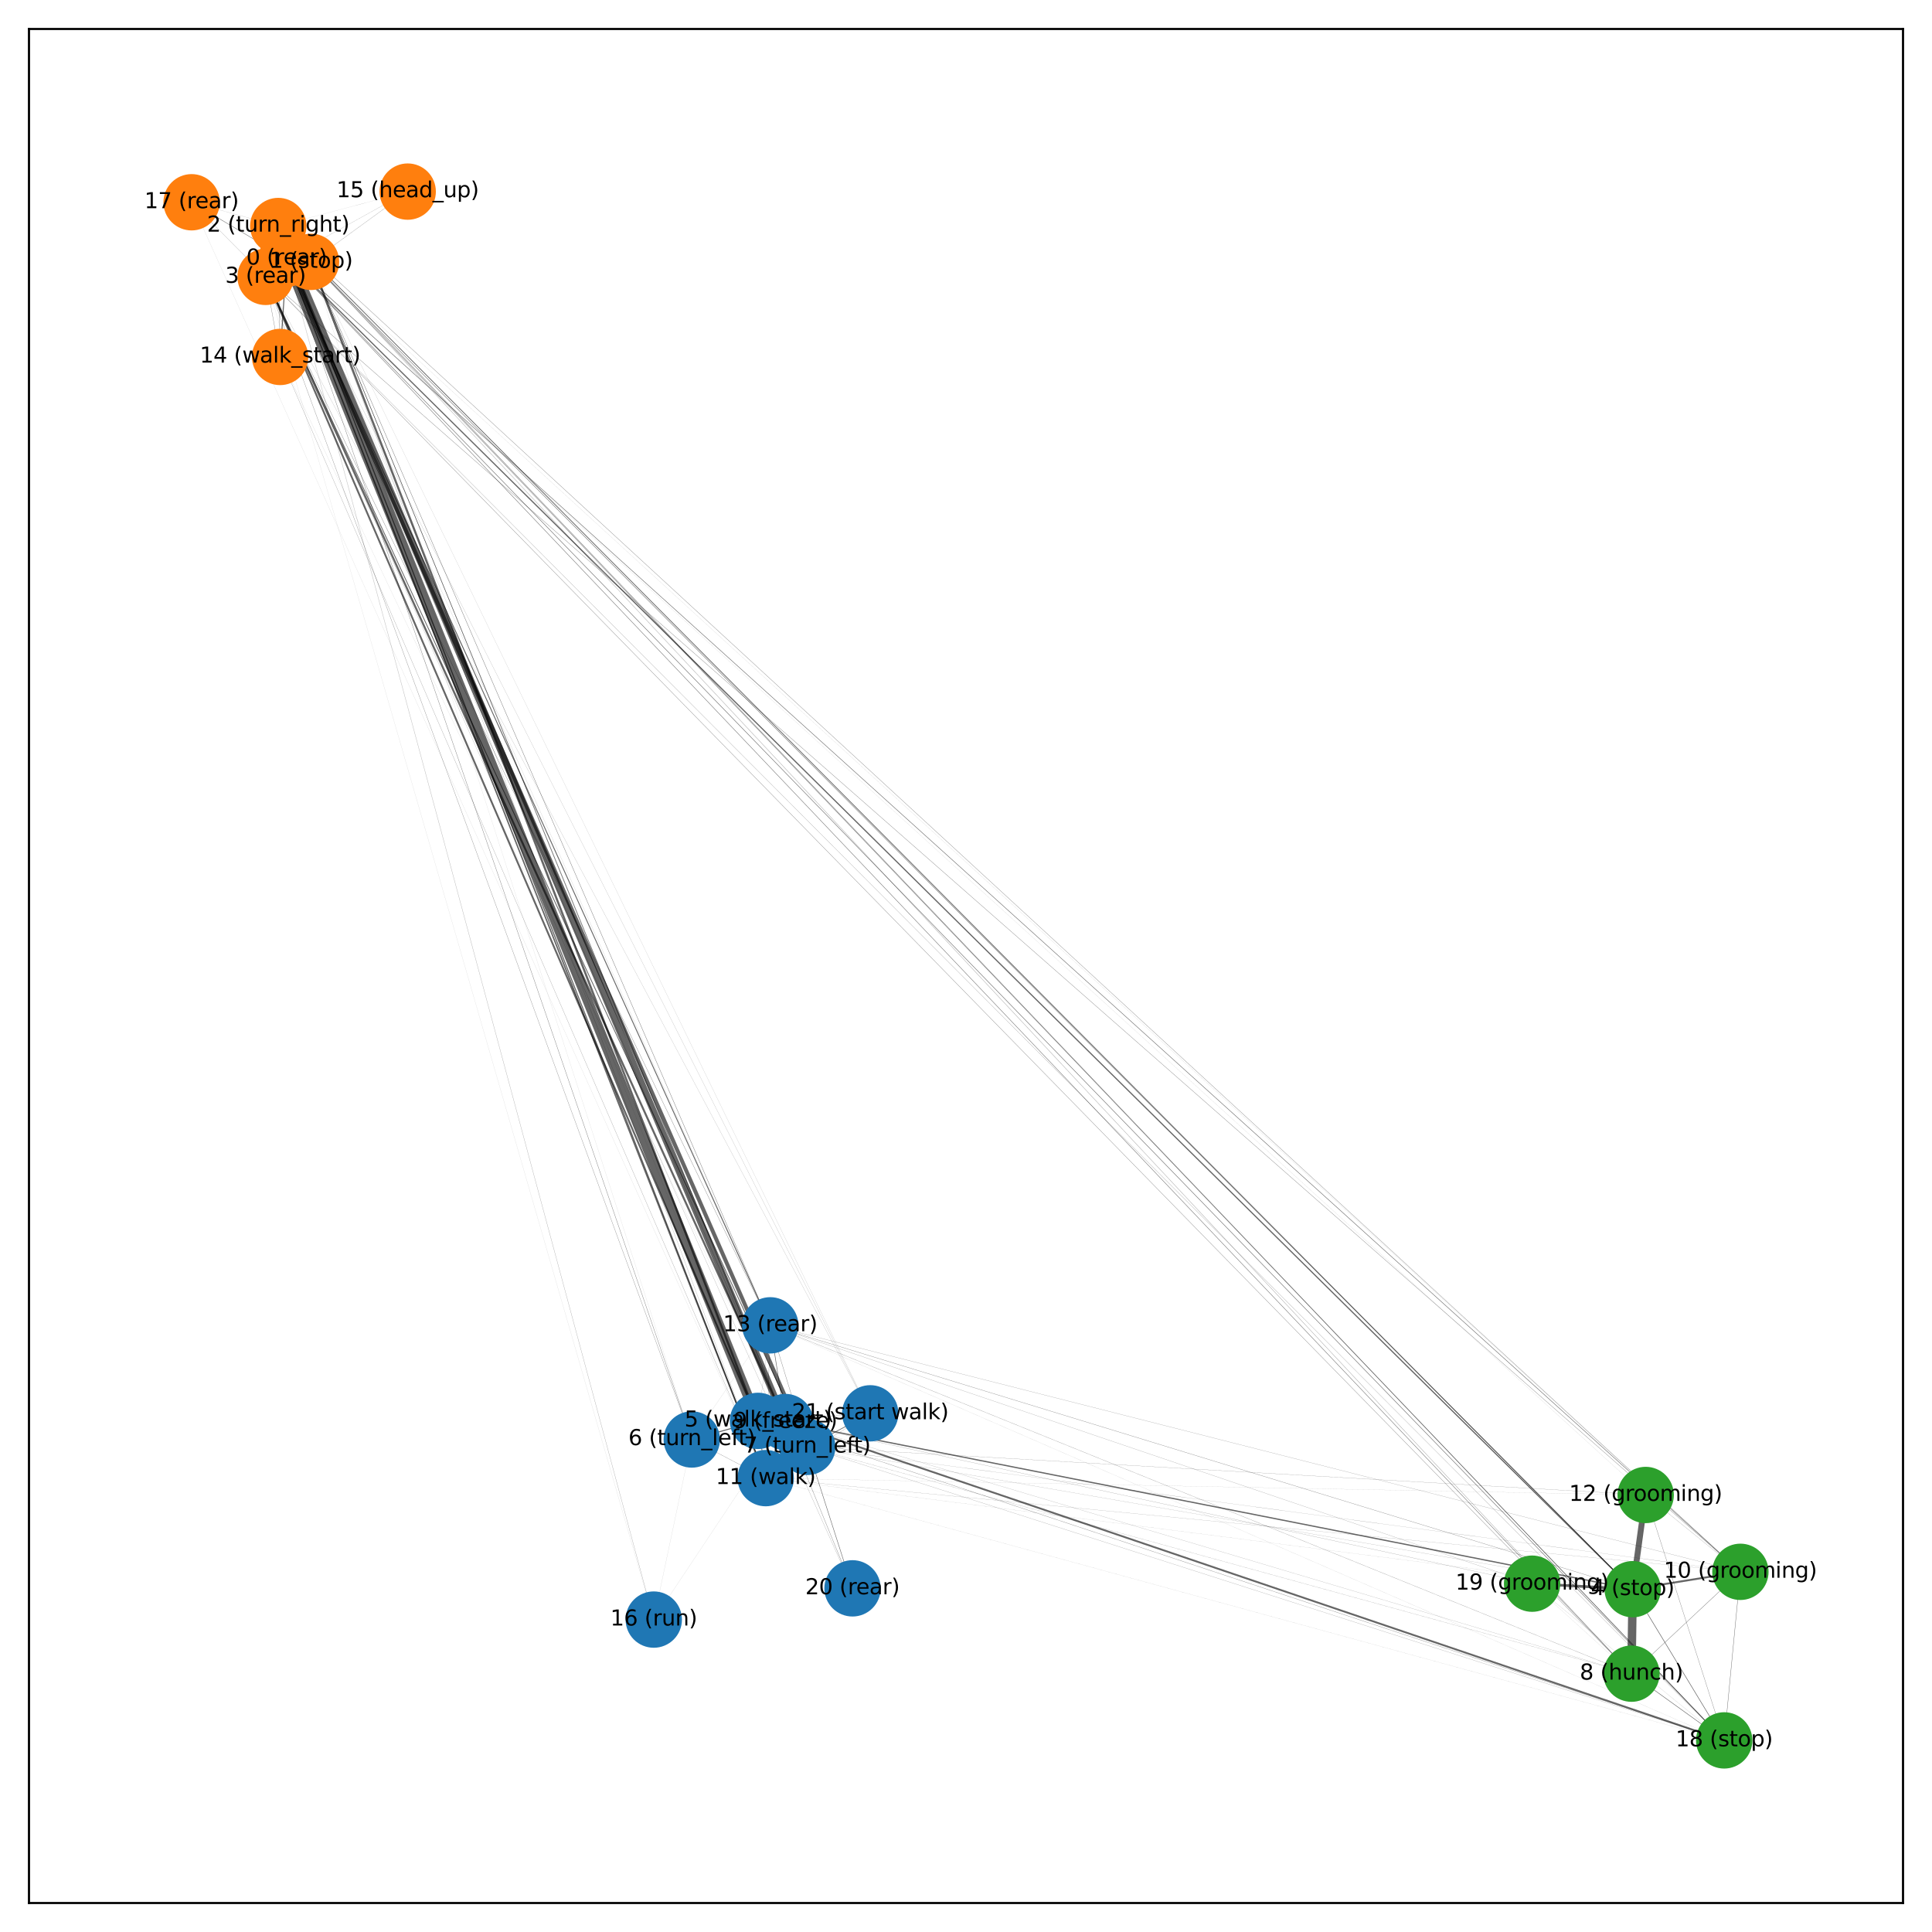 <?xml version="1.0" encoding="utf-8" standalone="no"?>
<!DOCTYPE svg PUBLIC "-//W3C//DTD SVG 1.1//EN"
  "http://www.w3.org/Graphics/SVG/1.1/DTD/svg11.dtd">
<svg xmlns:xlink="http://www.w3.org/1999/xlink" width="720pt" height="720pt" viewBox="0 0 720 720" xmlns="http://www.w3.org/2000/svg" version="1.1">
 <defs>
  <style type="text/css">*{stroke-linejoin: round; stroke-linecap: butt}</style>
 </defs>
 <g id="figure_1">
  <g id="patch_1">
   <path d="M 0 720 
L 720 720 
L 720 0 
L 0 0 
z
" style="fill: #ffffff"/>
  </g>
  <g id="axes_1">
   <g id="patch_2">
    <path d="M 10.8 709.2 
L 709.2 709.2 
L 709.2 10.8 
L 10.8 10.8 
z
" style="fill: #ffffff"/>
   </g>
   <g id="LineCollection_1">
    <path d="M 106.84 96.396 
L 115.914 97.587 
" clip-path="url(#p978aa21be6)" style="fill: none; stroke: #000000; stroke-opacity: 0.6; stroke-width: 5.083"/>
    <path d="M 106.84 96.396 
L 103.699 84.229 
" clip-path="url(#p978aa21be6)" style="fill: none; stroke: #000000; stroke-opacity: 0.6; stroke-width: 4.473"/>
    <path d="M 106.84 96.396 
L 98.978 103.189 
" clip-path="url(#p978aa21be6)" style="fill: none; stroke: #000000; stroke-opacity: 0.6; stroke-width: 3.24"/>
    <path d="M 106.84 96.396 
L 608.449 592.243 
" clip-path="url(#p978aa21be6)" style="fill: none; stroke: #000000; stroke-opacity: 0.6; stroke-width: 0.436"/>
    <path d="M 106.84 96.396 
L 282.485 529.519 
" clip-path="url(#p978aa21be6)" style="fill: none; stroke: #000000; stroke-opacity: 0.6; stroke-width: 3.698"/>
    <path d="M 106.84 96.396 
L 257.809 536.457 
" clip-path="url(#p978aa21be6)" style="fill: none; stroke: #000000; stroke-opacity: 0.6; stroke-width: 0.109"/>
    <path d="M 106.84 96.396 
L 300.838 539.22 
" clip-path="url(#p978aa21be6)" style="fill: none; stroke: #000000; stroke-opacity: 0.6; stroke-width: 1.462"/>
    <path d="M 106.84 96.396 
L 608.001 623.726 
" clip-path="url(#p978aa21be6)" style="fill: none; stroke: #000000; stroke-opacity: 0.6; stroke-width: 0.153"/>
    <path d="M 106.84 96.396 
L 292.667 529.95 
" clip-path="url(#p978aa21be6)" style="fill: none; stroke: #000000; stroke-opacity: 0.6; stroke-width: 0.076"/>
    <path d="M 106.84 96.396 
L 648.595 585.773 
" clip-path="url(#p978aa21be6)" style="fill: none; stroke: #000000; stroke-opacity: 0.6; stroke-width: 0.175"/>
    <path d="M 106.84 96.396 
L 613.297 557.135 
" clip-path="url(#p978aa21be6)" style="fill: none; stroke: #000000; stroke-opacity: 0.6; stroke-width: 0.022"/>
    <path d="M 106.84 96.396 
L 287.051 493.911 
" clip-path="url(#p978aa21be6)" style="fill: none; stroke: #000000; stroke-opacity: 0.6; stroke-width: 0.338"/>
    <path d="M 106.84 96.396 
L 151.938 71.405 
" clip-path="url(#p978aa21be6)" style="fill: none; stroke: #000000; stroke-opacity: 0.6; stroke-width: 0.044"/>
    <path d="M 106.84 96.396 
L 71.405 75.378 
" clip-path="url(#p978aa21be6)" style="fill: none; stroke: #000000; stroke-opacity: 0.6; stroke-width: 0.153"/>
    <path d="M 106.84 96.396 
L 642.559 648.595 
" clip-path="url(#p978aa21be6)" style="fill: none; stroke: #000000; stroke-opacity: 0.6; stroke-width: 0.175"/>
    <path d="M 106.84 96.396 
L 285.357 550.857 
" clip-path="url(#p978aa21be6)" style="fill: none; stroke: #000000; stroke-opacity: 0.6; stroke-width: 0.524"/>
    <path d="M 106.84 96.396 
L 104.384 133.026 
" clip-path="url(#p978aa21be6)" style="fill: none; stroke: #000000; stroke-opacity: 0.6; stroke-width: 0.382"/>
    <path d="M 106.84 96.396 
L 243.64 603.573 
" clip-path="url(#p978aa21be6)" style="fill: none; stroke: #000000; stroke-opacity: 0.6; stroke-width: 0.044"/>
    <path d="M 106.84 96.396 
L 324.308 526.703 
" clip-path="url(#p978aa21be6)" style="fill: none; stroke: #000000; stroke-opacity: 0.6; stroke-width: 0.044"/>
    <path d="M 115.914 97.587 
L 103.699 84.229 
" clip-path="url(#p978aa21be6)" style="fill: none; stroke: #000000; stroke-opacity: 0.6; stroke-width: 0.098"/>
    <path d="M 115.914 97.587 
L 98.978 103.189 
" clip-path="url(#p978aa21be6)" style="fill: none; stroke: #000000; stroke-opacity: 0.6; stroke-width: 0.665"/>
    <path d="M 115.914 97.587 
L 608.449 592.243 
" clip-path="url(#p978aa21be6)" style="fill: none; stroke: #000000; stroke-opacity: 0.6; stroke-width: 0.164"/>
    <path d="M 115.914 97.587 
L 282.485 529.519 
" clip-path="url(#p978aa21be6)" style="fill: none; stroke: #000000; stroke-opacity: 0.6; stroke-width: 0.785"/>
    <path d="M 115.914 97.587 
L 608.001 623.726 
" clip-path="url(#p978aa21be6)" style="fill: none; stroke: #000000; stroke-opacity: 0.6; stroke-width: 0.022"/>
    <path d="M 115.914 97.587 
L 285.357 550.857 
" clip-path="url(#p978aa21be6)" style="fill: none; stroke: #000000; stroke-opacity: 0.6; stroke-width: 0.055"/>
    <path d="M 115.914 97.587 
L 104.384 133.026 
" clip-path="url(#p978aa21be6)" style="fill: none; stroke: #000000; stroke-opacity: 0.6; stroke-width: 0.011"/>
    <path d="M 115.914 97.587 
L 151.938 71.405 
" clip-path="url(#p978aa21be6)" style="fill: none; stroke: #000000; stroke-opacity: 0.6; stroke-width: 0.065"/>
    <path d="M 115.914 97.587 
L 570.967 590.188 
" clip-path="url(#p978aa21be6)" style="fill: none; stroke: #000000; stroke-opacity: 0.6; stroke-width: 0.011"/>
    <path d="M 115.914 97.587 
L 257.809 536.457 
" clip-path="url(#p978aa21be6)" style="fill: none; stroke: #000000; stroke-opacity: 0.6; stroke-width: 0.022"/>
    <path d="M 115.914 97.587 
L 292.667 529.95 
" clip-path="url(#p978aa21be6)" style="fill: none; stroke: #000000; stroke-opacity: 0.6; stroke-width: 0.175"/>
    <path d="M 115.914 97.587 
L 648.595 585.773 
" clip-path="url(#p978aa21be6)" style="fill: none; stroke: #000000; stroke-opacity: 0.6; stroke-width: 0.022"/>
    <path d="M 115.914 97.587 
L 287.051 493.911 
" clip-path="url(#p978aa21be6)" style="fill: none; stroke: #000000; stroke-opacity: 0.6; stroke-width: 0.12"/>
    <path d="M 115.914 97.587 
L 642.559 648.595 
" clip-path="url(#p978aa21be6)" style="fill: none; stroke: #000000; stroke-opacity: 0.6; stroke-width: 0.142"/>
    <path d="M 115.914 97.587 
L 317.705 591.931 
" clip-path="url(#p978aa21be6)" style="fill: none; stroke: #000000; stroke-opacity: 0.6; stroke-width: 0.098"/>
    <path d="M 115.914 97.587 
L 324.308 526.703 
" clip-path="url(#p978aa21be6)" style="fill: none; stroke: #000000; stroke-opacity: 0.6; stroke-width: 0.033"/>
    <path d="M 103.699 84.229 
L 98.978 103.189 
" clip-path="url(#p978aa21be6)" style="fill: none; stroke: #000000; stroke-opacity: 0.6; stroke-width: 0.513"/>
    <path d="M 103.699 84.229 
L 608.449 592.243 
" clip-path="url(#p978aa21be6)" style="fill: none; stroke: #000000; stroke-opacity: 0.6; stroke-width: 0.284"/>
    <path d="M 103.699 84.229 
L 282.485 529.519 
" clip-path="url(#p978aa21be6)" style="fill: none; stroke: #000000; stroke-opacity: 0.6; stroke-width: 0.022"/>
    <path d="M 103.699 84.229 
L 300.838 539.22 
" clip-path="url(#p978aa21be6)" style="fill: none; stroke: #000000; stroke-opacity: 0.6; stroke-width: 0.011"/>
    <path d="M 103.699 84.229 
L 608.001 623.726 
" clip-path="url(#p978aa21be6)" style="fill: none; stroke: #000000; stroke-opacity: 0.6; stroke-width: 0.065"/>
    <path d="M 103.699 84.229 
L 292.667 529.95 
" clip-path="url(#p978aa21be6)" style="fill: none; stroke: #000000; stroke-opacity: 0.6; stroke-width: 2.487"/>
    <path d="M 103.699 84.229 
L 648.595 585.773 
" clip-path="url(#p978aa21be6)" style="fill: none; stroke: #000000; stroke-opacity: 0.6; stroke-width: 0.098"/>
    <path d="M 103.699 84.229 
L 285.357 550.857 
" clip-path="url(#p978aa21be6)" style="fill: none; stroke: #000000; stroke-opacity: 0.6; stroke-width: 0.393"/>
    <path d="M 103.699 84.229 
L 287.051 493.911 
" clip-path="url(#p978aa21be6)" style="fill: none; stroke: #000000; stroke-opacity: 0.6; stroke-width: 0.033"/>
    <path d="M 103.699 84.229 
L 104.384 133.026 
" clip-path="url(#p978aa21be6)" style="fill: none; stroke: #000000; stroke-opacity: 0.6; stroke-width: 0.098"/>
    <path d="M 103.699 84.229 
L 151.938 71.405 
" clip-path="url(#p978aa21be6)" style="fill: none; stroke: #000000; stroke-opacity: 0.6; stroke-width: 0.022"/>
    <path d="M 103.699 84.229 
L 243.64 603.573 
" clip-path="url(#p978aa21be6)" style="fill: none; stroke: #000000; stroke-opacity: 0.6; stroke-width: 0.022"/>
    <path d="M 103.699 84.229 
L 71.405 75.378 
" clip-path="url(#p978aa21be6)" style="fill: none; stroke: #000000; stroke-opacity: 0.6; stroke-width: 0.033"/>
    <path d="M 103.699 84.229 
L 642.559 648.595 
" clip-path="url(#p978aa21be6)" style="fill: none; stroke: #000000; stroke-opacity: 0.6; stroke-width: 0.142"/>
    <path d="M 103.699 84.229 
L 570.967 590.188 
" clip-path="url(#p978aa21be6)" style="fill: none; stroke: #000000; stroke-opacity: 0.6; stroke-width: 0.011"/>
    <path d="M 98.978 103.189 
L 608.449 592.243 
" clip-path="url(#p978aa21be6)" style="fill: none; stroke: #000000; stroke-opacity: 0.6; stroke-width: 0.011"/>
    <path d="M 98.978 103.189 
L 257.809 536.457 
" clip-path="url(#p978aa21be6)" style="fill: none; stroke: #000000; stroke-opacity: 0.6; stroke-width: 0.087"/>
    <path d="M 98.978 103.189 
L 608.001 623.726 
" clip-path="url(#p978aa21be6)" style="fill: none; stroke: #000000; stroke-opacity: 0.6; stroke-width: 0.098"/>
    <path d="M 98.978 103.189 
L 292.667 529.95 
" clip-path="url(#p978aa21be6)" style="fill: none; stroke: #000000; stroke-opacity: 0.6; stroke-width: 0.742"/>
    <path d="M 98.978 103.189 
L 648.595 585.773 
" clip-path="url(#p978aa21be6)" style="fill: none; stroke: #000000; stroke-opacity: 0.6; stroke-width: 0.098"/>
    <path d="M 98.978 103.189 
L 287.051 493.911 
" clip-path="url(#p978aa21be6)" style="fill: none; stroke: #000000; stroke-opacity: 0.6; stroke-width: 0.098"/>
    <path d="M 98.978 103.189 
L 104.384 133.026 
" clip-path="url(#p978aa21be6)" style="fill: none; stroke: #000000; stroke-opacity: 0.6; stroke-width: 0.098"/>
    <path d="M 98.978 103.189 
L 71.405 75.378 
" clip-path="url(#p978aa21be6)" style="fill: none; stroke: #000000; stroke-opacity: 0.6; stroke-width: 0.055"/>
    <path d="M 98.978 103.189 
L 642.559 648.595 
" clip-path="url(#p978aa21be6)" style="fill: none; stroke: #000000; stroke-opacity: 0.6; stroke-width: 0.065"/>
    <path d="M 98.978 103.189 
L 282.485 529.519 
" clip-path="url(#p978aa21be6)" style="fill: none; stroke: #000000; stroke-opacity: 0.6; stroke-width: 0.676"/>
    <path d="M 98.978 103.189 
L 300.838 539.22 
" clip-path="url(#p978aa21be6)" style="fill: none; stroke: #000000; stroke-opacity: 0.6; stroke-width: 0.305"/>
    <path d="M 98.978 103.189 
L 285.357 550.857 
" clip-path="url(#p978aa21be6)" style="fill: none; stroke: #000000; stroke-opacity: 0.6; stroke-width: 0.011"/>
    <path d="M 98.978 103.189 
L 243.64 603.573 
" clip-path="url(#p978aa21be6)" style="fill: none; stroke: #000000; stroke-opacity: 0.6; stroke-width: 0.022"/>
    <path d="M 98.978 103.189 
L 317.705 591.931 
" clip-path="url(#p978aa21be6)" style="fill: none; stroke: #000000; stroke-opacity: 0.6; stroke-width: 0.055"/>
    <path d="M 98.978 103.189 
L 324.308 526.703 
" clip-path="url(#p978aa21be6)" style="fill: none; stroke: #000000; stroke-opacity: 0.6; stroke-width: 0.044"/>
    <path d="M 608.449 592.243 
L 257.809 536.457 
" clip-path="url(#p978aa21be6)" style="fill: none; stroke: #000000; stroke-opacity: 0.6; stroke-width: 0.011"/>
    <path d="M 608.449 592.243 
L 300.838 539.22 
" clip-path="url(#p978aa21be6)" style="fill: none; stroke: #000000; stroke-opacity: 0.6; stroke-width: 0.044"/>
    <path d="M 608.449 592.243 
L 608.001 623.726 
" clip-path="url(#p978aa21be6)" style="fill: none; stroke: #000000; stroke-opacity: 0.6; stroke-width: 3.153"/>
    <path d="M 608.449 592.243 
L 292.667 529.95 
" clip-path="url(#p978aa21be6)" style="fill: none; stroke: #000000; stroke-opacity: 0.6; stroke-width: 0.469"/>
    <path d="M 608.449 592.243 
L 648.595 585.773 
" clip-path="url(#p978aa21be6)" style="fill: none; stroke: #000000; stroke-opacity: 0.6; stroke-width: 0.709"/>
    <path d="M 608.449 592.243 
L 613.297 557.135 
" clip-path="url(#p978aa21be6)" style="fill: none; stroke: #000000; stroke-opacity: 0.6; stroke-width: 2.204"/>
    <path d="M 608.449 592.243 
L 287.051 493.911 
" clip-path="url(#p978aa21be6)" style="fill: none; stroke: #000000; stroke-opacity: 0.6; stroke-width: 0.087"/>
    <path d="M 608.449 592.243 
L 642.559 648.595 
" clip-path="url(#p978aa21be6)" style="fill: none; stroke: #000000; stroke-opacity: 0.6; stroke-width: 0.207"/>
    <path d="M 608.449 592.243 
L 570.967 590.188 
" clip-path="url(#p978aa21be6)" style="fill: none; stroke: #000000; stroke-opacity: 0.6; stroke-width: 1.004"/>
    <path d="M 608.449 592.243 
L 285.357 550.857 
" clip-path="url(#p978aa21be6)" style="fill: none; stroke: #000000; stroke-opacity: 0.6; stroke-width: 0.022"/>
    <path d="M 608.449 592.243 
L 151.938 71.405 
" clip-path="url(#p978aa21be6)" style="fill: none; stroke: #000000; stroke-opacity: 0.6; stroke-width: 0.011"/>
    <path d="M 282.485 529.519 
L 292.667 529.95 
" clip-path="url(#p978aa21be6)" style="fill: none; stroke: #000000; stroke-opacity: 0.6; stroke-width: 2.084"/>
    <path d="M 282.485 529.519 
L 648.595 585.773 
" clip-path="url(#p978aa21be6)" style="fill: none; stroke: #000000; stroke-opacity: 0.6; stroke-width: 0.011"/>
    <path d="M 282.485 529.519 
L 285.357 550.857 
" clip-path="url(#p978aa21be6)" style="fill: none; stroke: #000000; stroke-opacity: 0.6; stroke-width: 0.284"/>
    <path d="M 282.485 529.519 
L 257.809 536.457 
" clip-path="url(#p978aa21be6)" style="fill: none; stroke: #000000; stroke-opacity: 0.6; stroke-width: 0.382"/>
    <path d="M 282.485 529.519 
L 300.838 539.22 
" clip-path="url(#p978aa21be6)" style="fill: none; stroke: #000000; stroke-opacity: 0.6; stroke-width: 0.742"/>
    <path d="M 282.485 529.519 
L 287.051 493.911 
" clip-path="url(#p978aa21be6)" style="fill: none; stroke: #000000; stroke-opacity: 0.6; stroke-width: 0.044"/>
    <path d="M 282.485 529.519 
L 642.559 648.595 
" clip-path="url(#p978aa21be6)" style="fill: none; stroke: #000000; stroke-opacity: 0.6; stroke-width: 0.087"/>
    <path d="M 282.485 529.519 
L 324.308 526.703 
" clip-path="url(#p978aa21be6)" style="fill: none; stroke: #000000; stroke-opacity: 0.6; stroke-width: 0.055"/>
    <path d="M 257.809 536.457 
L 648.595 585.773 
" clip-path="url(#p978aa21be6)" style="fill: none; stroke: #000000; stroke-opacity: 0.6; stroke-width: 0.011"/>
    <path d="M 257.809 536.457 
L 285.357 550.857 
" clip-path="url(#p978aa21be6)" style="fill: none; stroke: #000000; stroke-opacity: 0.6; stroke-width: 0.076"/>
    <path d="M 257.809 536.457 
L 287.051 493.911 
" clip-path="url(#p978aa21be6)" style="fill: none; stroke: #000000; stroke-opacity: 0.6; stroke-width: 0.022"/>
    <path d="M 257.809 536.457 
L 243.64 603.573 
" clip-path="url(#p978aa21be6)" style="fill: none; stroke: #000000; stroke-opacity: 0.6; stroke-width: 0.022"/>
    <path d="M 257.809 536.457 
L 324.308 526.703 
" clip-path="url(#p978aa21be6)" style="fill: none; stroke: #000000; stroke-opacity: 0.6; stroke-width: 0.011"/>
    <path d="M 300.838 539.22 
L 608.001 623.726 
" clip-path="url(#p978aa21be6)" style="fill: none; stroke: #000000; stroke-opacity: 0.6; stroke-width: 0.044"/>
    <path d="M 300.838 539.22 
L 292.667 529.95 
" clip-path="url(#p978aa21be6)" style="fill: none; stroke: #000000; stroke-opacity: 0.6; stroke-width: 2.869"/>
    <path d="M 300.838 539.22 
L 648.595 585.773 
" clip-path="url(#p978aa21be6)" style="fill: none; stroke: #000000; stroke-opacity: 0.6; stroke-width: 0.044"/>
    <path d="M 300.838 539.22 
L 285.357 550.857 
" clip-path="url(#p978aa21be6)" style="fill: none; stroke: #000000; stroke-opacity: 0.6; stroke-width: 0.175"/>
    <path d="M 300.838 539.22 
L 613.297 557.135 
" clip-path="url(#p978aa21be6)" style="fill: none; stroke: #000000; stroke-opacity: 0.6; stroke-width: 0.055"/>
    <path d="M 300.838 539.22 
L 287.051 493.911 
" clip-path="url(#p978aa21be6)" style="fill: none; stroke: #000000; stroke-opacity: 0.6; stroke-width: 0.098"/>
    <path d="M 300.838 539.22 
L 243.64 603.573 
" clip-path="url(#p978aa21be6)" style="fill: none; stroke: #000000; stroke-opacity: 0.6; stroke-width: 0.011"/>
    <path d="M 300.838 539.22 
L 642.559 648.595 
" clip-path="url(#p978aa21be6)" style="fill: none; stroke: #000000; stroke-opacity: 0.6; stroke-width: 0.055"/>
    <path d="M 300.838 539.22 
L 570.967 590.188 
" clip-path="url(#p978aa21be6)" style="fill: none; stroke: #000000; stroke-opacity: 0.6; stroke-width: 0.011"/>
    <path d="M 300.838 539.22 
L 317.705 591.931 
" clip-path="url(#p978aa21be6)" style="fill: none; stroke: #000000; stroke-opacity: 0.6; stroke-width: 0.175"/>
    <path d="M 300.838 539.22 
L 324.308 526.703 
" clip-path="url(#p978aa21be6)" style="fill: none; stroke: #000000; stroke-opacity: 0.6; stroke-width: 0.24"/>
    <path d="M 608.001 623.726 
L 648.595 585.773 
" clip-path="url(#p978aa21be6)" style="fill: none; stroke: #000000; stroke-opacity: 0.6; stroke-width: 0.12"/>
    <path d="M 608.001 623.726 
L 613.297 557.135 
" clip-path="url(#p978aa21be6)" style="fill: none; stroke: #000000; stroke-opacity: 0.6; stroke-width: 0.022"/>
    <path d="M 608.001 623.726 
L 287.051 493.911 
" clip-path="url(#p978aa21be6)" style="fill: none; stroke: #000000; stroke-opacity: 0.6; stroke-width: 0.065"/>
    <path d="M 608.001 623.726 
L 642.559 648.595 
" clip-path="url(#p978aa21be6)" style="fill: none; stroke: #000000; stroke-opacity: 0.6; stroke-width: 0.185"/>
    <path d="M 608.001 623.726 
L 292.667 529.95 
" clip-path="url(#p978aa21be6)" style="fill: none; stroke: #000000; stroke-opacity: 0.6; stroke-width: 0.044"/>
    <path d="M 608.001 623.726 
L 151.938 71.405 
" clip-path="url(#p978aa21be6)" style="fill: none; stroke: #000000; stroke-opacity: 0.6; stroke-width: 0.011"/>
    <path d="M 608.001 623.726 
L 570.967 590.188 
" clip-path="url(#p978aa21be6)" style="fill: none; stroke: #000000; stroke-opacity: 0.6; stroke-width: 0.022"/>
    <path d="M 292.667 529.95 
L 285.357 550.857 
" clip-path="url(#p978aa21be6)" style="fill: none; stroke: #000000; stroke-opacity: 0.6; stroke-width: 0.447"/>
    <path d="M 292.667 529.95 
L 613.297 557.135 
" clip-path="url(#p978aa21be6)" style="fill: none; stroke: #000000; stroke-opacity: 0.6; stroke-width: 0.011"/>
    <path d="M 292.667 529.95 
L 104.384 133.026 
" clip-path="url(#p978aa21be6)" style="fill: none; stroke: #000000; stroke-opacity: 0.6; stroke-width: 0.022"/>
    <path d="M 292.667 529.95 
L 71.405 75.378 
" clip-path="url(#p978aa21be6)" style="fill: none; stroke: #000000; stroke-opacity: 0.6; stroke-width: 0.011"/>
    <path d="M 292.667 529.95 
L 642.559 648.595 
" clip-path="url(#p978aa21be6)" style="fill: none; stroke: #000000; stroke-opacity: 0.6; stroke-width: 0.676"/>
    <path d="M 292.667 529.95 
L 570.967 590.188 
" clip-path="url(#p978aa21be6)" style="fill: none; stroke: #000000; stroke-opacity: 0.6; stroke-width: 0.055"/>
    <path d="M 292.667 529.95 
L 287.051 493.911 
" clip-path="url(#p978aa21be6)" style="fill: none; stroke: #000000; stroke-opacity: 0.6; stroke-width: 0.196"/>
    <path d="M 292.667 529.95 
L 243.64 603.573 
" clip-path="url(#p978aa21be6)" style="fill: none; stroke: #000000; stroke-opacity: 0.6; stroke-width: 0.022"/>
    <path d="M 648.595 585.773 
L 285.357 550.857 
" clip-path="url(#p978aa21be6)" style="fill: none; stroke: #000000; stroke-opacity: 0.6; stroke-width: 0.044"/>
    <path d="M 648.595 585.773 
L 613.297 557.135 
" clip-path="url(#p978aa21be6)" style="fill: none; stroke: #000000; stroke-opacity: 0.6; stroke-width: 0.055"/>
    <path d="M 648.595 585.773 
L 287.051 493.911 
" clip-path="url(#p978aa21be6)" style="fill: none; stroke: #000000; stroke-opacity: 0.6; stroke-width: 0.055"/>
    <path d="M 648.595 585.773 
L 642.559 648.595 
" clip-path="url(#p978aa21be6)" style="fill: none; stroke: #000000; stroke-opacity: 0.6; stroke-width: 0.131"/>
    <path d="M 648.595 585.773 
L 570.967 590.188 
" clip-path="url(#p978aa21be6)" style="fill: none; stroke: #000000; stroke-opacity: 0.6; stroke-width: 0.011"/>
    <path d="M 648.595 585.773 
L 151.938 71.405 
" clip-path="url(#p978aa21be6)" style="fill: none; stroke: #000000; stroke-opacity: 0.6; stroke-width: 0.011"/>
    <path d="M 285.357 550.857 
L 613.297 557.135 
" clip-path="url(#p978aa21be6)" style="fill: none; stroke: #000000; stroke-opacity: 0.6; stroke-width: 0.022"/>
    <path d="M 285.357 550.857 
L 71.405 75.378 
" clip-path="url(#p978aa21be6)" style="fill: none; stroke: #000000; stroke-opacity: 0.6; stroke-width: 0.022"/>
    <path d="M 285.357 550.857 
L 642.559 648.595 
" clip-path="url(#p978aa21be6)" style="fill: none; stroke: #000000; stroke-opacity: 0.6; stroke-width: 0.022"/>
    <path d="M 285.357 550.857 
L 287.051 493.911 
" clip-path="url(#p978aa21be6)" style="fill: none; stroke: #000000; stroke-opacity: 0.6; stroke-width: 0.087"/>
    <path d="M 285.357 550.857 
L 104.384 133.026 
" clip-path="url(#p978aa21be6)" style="fill: none; stroke: #000000; stroke-opacity: 0.6; stroke-width: 0.065"/>
    <path d="M 285.357 550.857 
L 324.308 526.703 
" clip-path="url(#p978aa21be6)" style="fill: none; stroke: #000000; stroke-opacity: 0.6; stroke-width: 0.055"/>
    <path d="M 613.297 557.135 
L 287.051 493.911 
" clip-path="url(#p978aa21be6)" style="fill: none; stroke: #000000; stroke-opacity: 0.6; stroke-width: 0.011"/>
    <path d="M 613.297 557.135 
L 642.559 648.595 
" clip-path="url(#p978aa21be6)" style="fill: none; stroke: #000000; stroke-opacity: 0.6; stroke-width: 0.098"/>
    <path d="M 613.297 557.135 
L 570.967 590.188 
" clip-path="url(#p978aa21be6)" style="fill: none; stroke: #000000; stroke-opacity: 0.6; stroke-width: 0.011"/>
    <path d="M 287.051 493.911 
L 642.559 648.595 
" clip-path="url(#p978aa21be6)" style="fill: none; stroke: #000000; stroke-opacity: 0.6; stroke-width: 0.022"/>
    <path d="M 287.051 493.911 
L 570.967 590.188 
" clip-path="url(#p978aa21be6)" style="fill: none; stroke: #000000; stroke-opacity: 0.6; stroke-width: 0.055"/>
    <path d="M 243.64 603.573 
L 317.705 591.931 
" clip-path="url(#p978aa21be6)" style="fill: none; stroke: #000000; stroke-opacity: 0.6; stroke-width: 0.011"/>
    <path d="M 642.559 648.595 
L 570.967 590.188 
" clip-path="url(#p978aa21be6)" style="fill: none; stroke: #000000; stroke-opacity: 0.6; stroke-width: 0.033"/>
   </g>
   <g id="matplotlib.axis_1">
    <g id="xtick_1"/>
    <g id="xtick_2"/>
    <g id="xtick_3"/>
    <g id="xtick_4"/>
    <g id="xtick_5"/>
    <g id="xtick_6"/>
    <g id="xtick_7"/>
    <g id="xtick_8"/>
   </g>
   <g id="matplotlib.axis_2">
    <g id="ytick_1"/>
    <g id="ytick_2"/>
    <g id="ytick_3"/>
    <g id="ytick_4"/>
    <g id="ytick_5"/>
    <g id="ytick_6"/>
   </g>
   <g id="PathCollection_1">
    <defs>
     <path id="mfae9dd1c53" d="M 0 10 
C 2.652 10 5.196 8.946 7.071 7.071 
C 8.946 5.196 10 2.652 10 0 
C 10 -2.652 8.946 -5.196 7.071 -7.071 
C 5.196 -8.946 2.652 -10 0 -10 
C -2.652 -10 -5.196 -8.946 -7.071 -7.071 
C -8.946 -5.196 -10 -2.652 -10 0 
C -10 2.652 -8.946 5.196 -7.071 7.071 
C -5.196 8.946 -2.652 10 0 10 
z
" style="stroke: #1f77b4"/>
    </defs>
    <g clip-path="url(#p978aa21be6)">
     <use xlink:href="#mfae9dd1c53" x="282.485" y="529.519" style="fill: #1f77b4; stroke: #1f77b4"/>
     <use xlink:href="#mfae9dd1c53" x="257.809" y="536.457" style="fill: #1f77b4; stroke: #1f77b4"/>
     <use xlink:href="#mfae9dd1c53" x="300.838" y="539.22" style="fill: #1f77b4; stroke: #1f77b4"/>
     <use xlink:href="#mfae9dd1c53" x="292.667" y="529.95" style="fill: #1f77b4; stroke: #1f77b4"/>
     <use xlink:href="#mfae9dd1c53" x="285.357" y="550.857" style="fill: #1f77b4; stroke: #1f77b4"/>
     <use xlink:href="#mfae9dd1c53" x="287.051" y="493.911" style="fill: #1f77b4; stroke: #1f77b4"/>
     <use xlink:href="#mfae9dd1c53" x="243.64" y="603.573" style="fill: #1f77b4; stroke: #1f77b4"/>
     <use xlink:href="#mfae9dd1c53" x="317.705" y="591.931" style="fill: #1f77b4; stroke: #1f77b4"/>
     <use xlink:href="#mfae9dd1c53" x="324.308" y="526.703" style="fill: #1f77b4; stroke: #1f77b4"/>
    </g>
   </g>
   <g id="PathCollection_2">
    <defs>
     <path id="mfca95fdfcf" d="M 0 10 
C 2.652 10 5.196 8.946 7.071 7.071 
C 8.946 5.196 10 2.652 10 0 
C 10 -2.652 8.946 -5.196 7.071 -7.071 
C 5.196 -8.946 2.652 -10 0 -10 
C -2.652 -10 -5.196 -8.946 -7.071 -7.071 
C -8.946 -5.196 -10 -2.652 -10 0 
C -10 2.652 -8.946 5.196 -7.071 7.071 
C -5.196 8.946 -2.652 10 0 10 
z
" style="stroke: #ff7f0e"/>
    </defs>
    <g clip-path="url(#p978aa21be6)">
     <use xlink:href="#mfca95fdfcf" x="106.84" y="96.396" style="fill: #ff7f0e; stroke: #ff7f0e"/>
     <use xlink:href="#mfca95fdfcf" x="115.914" y="97.587" style="fill: #ff7f0e; stroke: #ff7f0e"/>
     <use xlink:href="#mfca95fdfcf" x="103.699" y="84.229" style="fill: #ff7f0e; stroke: #ff7f0e"/>
     <use xlink:href="#mfca95fdfcf" x="98.978" y="103.189" style="fill: #ff7f0e; stroke: #ff7f0e"/>
     <use xlink:href="#mfca95fdfcf" x="71.405" y="75.378" style="fill: #ff7f0e; stroke: #ff7f0e"/>
     <use xlink:href="#mfca95fdfcf" x="104.384" y="133.026" style="fill: #ff7f0e; stroke: #ff7f0e"/>
     <use xlink:href="#mfca95fdfcf" x="151.938" y="71.405" style="fill: #ff7f0e; stroke: #ff7f0e"/>
    </g>
   </g>
   <g id="PathCollection_3">
    <defs>
     <path id="m1a634d9b8e" d="M 0 10 
C 2.652 10 5.196 8.946 7.071 7.071 
C 8.946 5.196 10 2.652 10 0 
C 10 -2.652 8.946 -5.196 7.071 -7.071 
C 5.196 -8.946 2.652 -10 0 -10 
C -2.652 -10 -5.196 -8.946 -7.071 -7.071 
C -8.946 -5.196 -10 -2.652 -10 0 
C -10 2.652 -8.946 5.196 -7.071 7.071 
C -5.196 8.946 -2.652 10 0 10 
z
" style="stroke: #2ca02c"/>
    </defs>
    <g clip-path="url(#p978aa21be6)">
     <use xlink:href="#m1a634d9b8e" x="642.559" y="648.595" style="fill: #2ca02c; stroke: #2ca02c"/>
     <use xlink:href="#m1a634d9b8e" x="570.967" y="590.188" style="fill: #2ca02c; stroke: #2ca02c"/>
     <use xlink:href="#m1a634d9b8e" x="608.449" y="592.243" style="fill: #2ca02c; stroke: #2ca02c"/>
     <use xlink:href="#m1a634d9b8e" x="608.001" y="623.726" style="fill: #2ca02c; stroke: #2ca02c"/>
     <use xlink:href="#m1a634d9b8e" x="648.595" y="585.773" style="fill: #2ca02c; stroke: #2ca02c"/>
     <use xlink:href="#m1a634d9b8e" x="613.297" y="557.135" style="fill: #2ca02c; stroke: #2ca02c"/>
    </g>
   </g>
   <g id="patch_3">
    <path d="M 10.8 709.2 
L 10.8 10.8 
" style="fill: none; stroke: #000000; stroke-width: 0.8; stroke-linejoin: miter; stroke-linecap: square"/>
   </g>
   <g id="patch_4">
    <path d="M 709.2 709.2 
L 709.2 10.8 
" style="fill: none; stroke: #000000; stroke-width: 0.8; stroke-linejoin: miter; stroke-linecap: square"/>
   </g>
   <g id="patch_5">
    <path d="M 10.8 709.2 
L 709.2 709.2 
" style="fill: none; stroke: #000000; stroke-width: 0.8; stroke-linejoin: miter; stroke-linecap: square"/>
   </g>
   <g id="patch_6">
    <path d="M 10.8 10.8 
L 709.2 10.8 
" style="fill: none; stroke: #000000; stroke-width: 0.8; stroke-linejoin: miter; stroke-linecap: square"/>
   </g>
   <g id="text_1">
    <g clip-path="url(#p978aa21be6)">
     <!-- 0 (rear) -->
     <g transform="translate(91.791 98.604) scale(0.08 -0.08)">
      <defs>
       <path id="DejaVuSans-30" d="M 2034 4250 
Q 1547 4250 1301 3770 
Q 1056 3291 1056 2328 
Q 1056 1369 1301 889 
Q 1547 409 2034 409 
Q 2525 409 2770 889 
Q 3016 1369 3016 2328 
Q 3016 3291 2770 3770 
Q 2525 4250 2034 4250 
z
M 2034 4750 
Q 2819 4750 3233 4129 
Q 3647 3509 3647 2328 
Q 3647 1150 3233 529 
Q 2819 -91 2034 -91 
Q 1250 -91 836 529 
Q 422 1150 422 2328 
Q 422 3509 836 4129 
Q 1250 4750 2034 4750 
z
" transform="scale(0.016)"/>
       <path id="DejaVuSans-20" transform="scale(0.016)"/>
       <path id="DejaVuSans-28" d="M 1984 4856 
Q 1566 4138 1362 3434 
Q 1159 2731 1159 2009 
Q 1159 1288 1364 580 
Q 1569 -128 1984 -844 
L 1484 -844 
Q 1016 -109 783 600 
Q 550 1309 550 2009 
Q 550 2706 781 3412 
Q 1013 4119 1484 4856 
L 1984 4856 
z
" transform="scale(0.016)"/>
       <path id="DejaVuSans-72" d="M 2631 2963 
Q 2534 3019 2420 3045 
Q 2306 3072 2169 3072 
Q 1681 3072 1420 2755 
Q 1159 2438 1159 1844 
L 1159 0 
L 581 0 
L 581 3500 
L 1159 3500 
L 1159 2956 
Q 1341 3275 1631 3429 
Q 1922 3584 2338 3584 
Q 2397 3584 2469 3576 
Q 2541 3569 2628 3553 
L 2631 2963 
z
" transform="scale(0.016)"/>
       <path id="DejaVuSans-65" d="M 3597 1894 
L 3597 1613 
L 953 1613 
Q 991 1019 1311 708 
Q 1631 397 2203 397 
Q 2534 397 2845 478 
Q 3156 559 3463 722 
L 3463 178 
Q 3153 47 2828 -22 
Q 2503 -91 2169 -91 
Q 1331 -91 842 396 
Q 353 884 353 1716 
Q 353 2575 817 3079 
Q 1281 3584 2069 3584 
Q 2775 3584 3186 3129 
Q 3597 2675 3597 1894 
z
M 3022 2063 
Q 3016 2534 2758 2815 
Q 2500 3097 2075 3097 
Q 1594 3097 1305 2825 
Q 1016 2553 972 2059 
L 3022 2063 
z
" transform="scale(0.016)"/>
       <path id="DejaVuSans-61" d="M 2194 1759 
Q 1497 1759 1228 1600 
Q 959 1441 959 1056 
Q 959 750 1161 570 
Q 1363 391 1709 391 
Q 2188 391 2477 730 
Q 2766 1069 2766 1631 
L 2766 1759 
L 2194 1759 
z
M 3341 1997 
L 3341 0 
L 2766 0 
L 2766 531 
Q 2569 213 2275 61 
Q 1981 -91 1556 -91 
Q 1019 -91 701 211 
Q 384 513 384 1019 
Q 384 1609 779 1909 
Q 1175 2209 1959 2209 
L 2766 2209 
L 2766 2266 
Q 2766 2663 2505 2880 
Q 2244 3097 1772 3097 
Q 1472 3097 1187 3025 
Q 903 2953 641 2809 
L 641 3341 
Q 956 3463 1253 3523 
Q 1550 3584 1831 3584 
Q 2591 3584 2966 3190 
Q 3341 2797 3341 1997 
z
" transform="scale(0.016)"/>
       <path id="DejaVuSans-29" d="M 513 4856 
L 1013 4856 
Q 1481 4119 1714 3412 
Q 1947 2706 1947 2009 
Q 1947 1309 1714 600 
Q 1481 -109 1013 -844 
L 513 -844 
Q 928 -128 1133 580 
Q 1338 1288 1338 2009 
Q 1338 2731 1133 3434 
Q 928 4138 513 4856 
z
" transform="scale(0.016)"/>
      </defs>
      <use xlink:href="#DejaVuSans-30"/>
      <use xlink:href="#DejaVuSans-20" x="63.623"/>
      <use xlink:href="#DejaVuSans-28" x="95.41"/>
      <use xlink:href="#DejaVuSans-72" x="134.424"/>
      <use xlink:href="#DejaVuSans-65" x="173.287"/>
      <use xlink:href="#DejaVuSans-61" x="234.811"/>
      <use xlink:href="#DejaVuSans-72" x="296.09"/>
      <use xlink:href="#DejaVuSans-29" x="337.203"/>
     </g>
    </g>
   </g>
   <g id="text_2">
    <g clip-path="url(#p978aa21be6)">
     <!-- 1 (stop) -->
     <g transform="translate(100.338 99.795) scale(0.08 -0.08)">
      <defs>
       <path id="DejaVuSans-31" d="M 794 531 
L 1825 531 
L 1825 4091 
L 703 3866 
L 703 4441 
L 1819 4666 
L 2450 4666 
L 2450 531 
L 3481 531 
L 3481 0 
L 794 0 
L 794 531 
z
" transform="scale(0.016)"/>
       <path id="DejaVuSans-73" d="M 2834 3397 
L 2834 2853 
Q 2591 2978 2328 3040 
Q 2066 3103 1784 3103 
Q 1356 3103 1142 2972 
Q 928 2841 928 2578 
Q 928 2378 1081 2264 
Q 1234 2150 1697 2047 
L 1894 2003 
Q 2506 1872 2764 1633 
Q 3022 1394 3022 966 
Q 3022 478 2636 193 
Q 2250 -91 1575 -91 
Q 1294 -91 989 -36 
Q 684 19 347 128 
L 347 722 
Q 666 556 975 473 
Q 1284 391 1588 391 
Q 1994 391 2212 530 
Q 2431 669 2431 922 
Q 2431 1156 2273 1281 
Q 2116 1406 1581 1522 
L 1381 1569 
Q 847 1681 609 1914 
Q 372 2147 372 2553 
Q 372 3047 722 3315 
Q 1072 3584 1716 3584 
Q 2034 3584 2315 3537 
Q 2597 3491 2834 3397 
z
" transform="scale(0.016)"/>
       <path id="DejaVuSans-74" d="M 1172 4494 
L 1172 3500 
L 2356 3500 
L 2356 3053 
L 1172 3053 
L 1172 1153 
Q 1172 725 1289 603 
Q 1406 481 1766 481 
L 2356 481 
L 2356 0 
L 1766 0 
Q 1100 0 847 248 
Q 594 497 594 1153 
L 594 3053 
L 172 3053 
L 172 3500 
L 594 3500 
L 594 4494 
L 1172 4494 
z
" transform="scale(0.016)"/>
       <path id="DejaVuSans-6f" d="M 1959 3097 
Q 1497 3097 1228 2736 
Q 959 2375 959 1747 
Q 959 1119 1226 758 
Q 1494 397 1959 397 
Q 2419 397 2687 759 
Q 2956 1122 2956 1747 
Q 2956 2369 2687 2733 
Q 2419 3097 1959 3097 
z
M 1959 3584 
Q 2709 3584 3137 3096 
Q 3566 2609 3566 1747 
Q 3566 888 3137 398 
Q 2709 -91 1959 -91 
Q 1206 -91 779 398 
Q 353 888 353 1747 
Q 353 2609 779 3096 
Q 1206 3584 1959 3584 
z
" transform="scale(0.016)"/>
       <path id="DejaVuSans-70" d="M 1159 525 
L 1159 -1331 
L 581 -1331 
L 581 3500 
L 1159 3500 
L 1159 2969 
Q 1341 3281 1617 3432 
Q 1894 3584 2278 3584 
Q 2916 3584 3314 3078 
Q 3713 2572 3713 1747 
Q 3713 922 3314 415 
Q 2916 -91 2278 -91 
Q 1894 -91 1617 61 
Q 1341 213 1159 525 
z
M 3116 1747 
Q 3116 2381 2855 2742 
Q 2594 3103 2138 3103 
Q 1681 3103 1420 2742 
Q 1159 2381 1159 1747 
Q 1159 1113 1420 752 
Q 1681 391 2138 391 
Q 2594 391 2855 752 
Q 3116 1113 3116 1747 
z
" transform="scale(0.016)"/>
      </defs>
      <use xlink:href="#DejaVuSans-31"/>
      <use xlink:href="#DejaVuSans-20" x="63.623"/>
      <use xlink:href="#DejaVuSans-28" x="95.41"/>
      <use xlink:href="#DejaVuSans-73" x="134.424"/>
      <use xlink:href="#DejaVuSans-74" x="186.523"/>
      <use xlink:href="#DejaVuSans-6f" x="225.732"/>
      <use xlink:href="#DejaVuSans-70" x="286.914"/>
      <use xlink:href="#DejaVuSans-29" x="350.391"/>
     </g>
    </g>
   </g>
   <g id="text_3">
    <g clip-path="url(#p978aa21be6)">
     <!-- 2 (turn_right) -->
     <g transform="translate(77.151 86.325) scale(0.08 -0.08)">
      <defs>
       <path id="DejaVuSans-32" d="M 1228 531 
L 3431 531 
L 3431 0 
L 469 0 
L 469 531 
Q 828 903 1448 1529 
Q 2069 2156 2228 2338 
Q 2531 2678 2651 2914 
Q 2772 3150 2772 3378 
Q 2772 3750 2511 3984 
Q 2250 4219 1831 4219 
Q 1534 4219 1204 4116 
Q 875 4013 500 3803 
L 500 4441 
Q 881 4594 1212 4672 
Q 1544 4750 1819 4750 
Q 2544 4750 2975 4387 
Q 3406 4025 3406 3419 
Q 3406 3131 3298 2873 
Q 3191 2616 2906 2266 
Q 2828 2175 2409 1742 
Q 1991 1309 1228 531 
z
" transform="scale(0.016)"/>
       <path id="DejaVuSans-75" d="M 544 1381 
L 544 3500 
L 1119 3500 
L 1119 1403 
Q 1119 906 1312 657 
Q 1506 409 1894 409 
Q 2359 409 2629 706 
Q 2900 1003 2900 1516 
L 2900 3500 
L 3475 3500 
L 3475 0 
L 2900 0 
L 2900 538 
Q 2691 219 2414 64 
Q 2138 -91 1772 -91 
Q 1169 -91 856 284 
Q 544 659 544 1381 
z
M 1991 3584 
L 1991 3584 
z
" transform="scale(0.016)"/>
       <path id="DejaVuSans-6e" d="M 3513 2113 
L 3513 0 
L 2938 0 
L 2938 2094 
Q 2938 2591 2744 2837 
Q 2550 3084 2163 3084 
Q 1697 3084 1428 2787 
Q 1159 2491 1159 1978 
L 1159 0 
L 581 0 
L 581 3500 
L 1159 3500 
L 1159 2956 
Q 1366 3272 1645 3428 
Q 1925 3584 2291 3584 
Q 2894 3584 3203 3211 
Q 3513 2838 3513 2113 
z
" transform="scale(0.016)"/>
       <path id="DejaVuSans-5f" d="M 3263 -1063 
L 3263 -1509 
L -63 -1509 
L -63 -1063 
L 3263 -1063 
z
" transform="scale(0.016)"/>
       <path id="DejaVuSans-69" d="M 603 3500 
L 1178 3500 
L 1178 0 
L 603 0 
L 603 3500 
z
M 603 4863 
L 1178 4863 
L 1178 4134 
L 603 4134 
L 603 4863 
z
" transform="scale(0.016)"/>
       <path id="DejaVuSans-67" d="M 2906 1791 
Q 2906 2416 2648 2759 
Q 2391 3103 1925 3103 
Q 1463 3103 1205 2759 
Q 947 2416 947 1791 
Q 947 1169 1205 825 
Q 1463 481 1925 481 
Q 2391 481 2648 825 
Q 2906 1169 2906 1791 
z
M 3481 434 
Q 3481 -459 3084 -895 
Q 2688 -1331 1869 -1331 
Q 1566 -1331 1297 -1286 
Q 1028 -1241 775 -1147 
L 775 -588 
Q 1028 -725 1275 -790 
Q 1522 -856 1778 -856 
Q 2344 -856 2625 -561 
Q 2906 -266 2906 331 
L 2906 616 
Q 2728 306 2450 153 
Q 2172 0 1784 0 
Q 1141 0 747 490 
Q 353 981 353 1791 
Q 353 2603 747 3093 
Q 1141 3584 1784 3584 
Q 2172 3584 2450 3431 
Q 2728 3278 2906 2969 
L 2906 3500 
L 3481 3500 
L 3481 434 
z
" transform="scale(0.016)"/>
       <path id="DejaVuSans-68" d="M 3513 2113 
L 3513 0 
L 2938 0 
L 2938 2094 
Q 2938 2591 2744 2837 
Q 2550 3084 2163 3084 
Q 1697 3084 1428 2787 
Q 1159 2491 1159 1978 
L 1159 0 
L 581 0 
L 581 4863 
L 1159 4863 
L 1159 2956 
Q 1366 3272 1645 3428 
Q 1925 3584 2291 3584 
Q 2894 3584 3203 3211 
Q 3513 2838 3513 2113 
z
" transform="scale(0.016)"/>
      </defs>
      <use xlink:href="#DejaVuSans-32"/>
      <use xlink:href="#DejaVuSans-20" x="63.623"/>
      <use xlink:href="#DejaVuSans-28" x="95.41"/>
      <use xlink:href="#DejaVuSans-74" x="134.424"/>
      <use xlink:href="#DejaVuSans-75" x="173.633"/>
      <use xlink:href="#DejaVuSans-72" x="237.012"/>
      <use xlink:href="#DejaVuSans-6e" x="276.375"/>
      <use xlink:href="#DejaVuSans-5f" x="339.754"/>
      <use xlink:href="#DejaVuSans-72" x="389.754"/>
      <use xlink:href="#DejaVuSans-69" x="430.867"/>
      <use xlink:href="#DejaVuSans-67" x="458.65"/>
      <use xlink:href="#DejaVuSans-68" x="522.127"/>
      <use xlink:href="#DejaVuSans-74" x="585.506"/>
      <use xlink:href="#DejaVuSans-29" x="624.715"/>
     </g>
    </g>
   </g>
   <g id="text_4">
    <g clip-path="url(#p978aa21be6)">
     <!-- 3 (rear) -->
     <g transform="translate(83.929 105.396) scale(0.08 -0.08)">
      <defs>
       <path id="DejaVuSans-33" d="M 2597 2516 
Q 3050 2419 3304 2112 
Q 3559 1806 3559 1356 
Q 3559 666 3084 287 
Q 2609 -91 1734 -91 
Q 1441 -91 1130 -33 
Q 819 25 488 141 
L 488 750 
Q 750 597 1062 519 
Q 1375 441 1716 441 
Q 2309 441 2620 675 
Q 2931 909 2931 1356 
Q 2931 1769 2642 2001 
Q 2353 2234 1838 2234 
L 1294 2234 
L 1294 2753 
L 1863 2753 
Q 2328 2753 2575 2939 
Q 2822 3125 2822 3475 
Q 2822 3834 2567 4026 
Q 2313 4219 1838 4219 
Q 1578 4219 1281 4162 
Q 984 4106 628 3988 
L 628 4550 
Q 988 4650 1302 4700 
Q 1616 4750 1894 4750 
Q 2613 4750 3031 4423 
Q 3450 4097 3450 3541 
Q 3450 3153 3228 2886 
Q 3006 2619 2597 2516 
z
" transform="scale(0.016)"/>
      </defs>
      <use xlink:href="#DejaVuSans-33"/>
      <use xlink:href="#DejaVuSans-20" x="63.623"/>
      <use xlink:href="#DejaVuSans-28" x="95.41"/>
      <use xlink:href="#DejaVuSans-72" x="134.424"/>
      <use xlink:href="#DejaVuSans-65" x="173.287"/>
      <use xlink:href="#DejaVuSans-61" x="234.811"/>
      <use xlink:href="#DejaVuSans-72" x="296.09"/>
      <use xlink:href="#DejaVuSans-29" x="337.203"/>
     </g>
    </g>
   </g>
   <g id="text_5">
    <g clip-path="url(#p978aa21be6)">
     <!-- 4 (stop) -->
     <g transform="translate(592.873 594.451) scale(0.08 -0.08)">
      <defs>
       <path id="DejaVuSans-34" d="M 2419 4116 
L 825 1625 
L 2419 1625 
L 2419 4116 
z
M 2253 4666 
L 3047 4666 
L 3047 1625 
L 3713 1625 
L 3713 1100 
L 3047 1100 
L 3047 0 
L 2419 0 
L 2419 1100 
L 313 1100 
L 313 1709 
L 2253 4666 
z
" transform="scale(0.016)"/>
      </defs>
      <use xlink:href="#DejaVuSans-34"/>
      <use xlink:href="#DejaVuSans-20" x="63.623"/>
      <use xlink:href="#DejaVuSans-28" x="95.41"/>
      <use xlink:href="#DejaVuSans-73" x="134.424"/>
      <use xlink:href="#DejaVuSans-74" x="186.523"/>
      <use xlink:href="#DejaVuSans-6f" x="225.732"/>
      <use xlink:href="#DejaVuSans-70" x="286.914"/>
      <use xlink:href="#DejaVuSans-29" x="350.391"/>
     </g>
    </g>
   </g>
   <g id="text_6">
    <g clip-path="url(#p978aa21be6)">
     <!-- 5 (walk_start) -->
     <g transform="translate(255.082 531.616) scale(0.08 -0.08)">
      <defs>
       <path id="DejaVuSans-35" d="M 691 4666 
L 3169 4666 
L 3169 4134 
L 1269 4134 
L 1269 2991 
Q 1406 3038 1543 3061 
Q 1681 3084 1819 3084 
Q 2600 3084 3056 2656 
Q 3513 2228 3513 1497 
Q 3513 744 3044 326 
Q 2575 -91 1722 -91 
Q 1428 -91 1123 -41 
Q 819 9 494 109 
L 494 744 
Q 775 591 1075 516 
Q 1375 441 1709 441 
Q 2250 441 2565 725 
Q 2881 1009 2881 1497 
Q 2881 1984 2565 2268 
Q 2250 2553 1709 2553 
Q 1456 2553 1204 2497 
Q 953 2441 691 2322 
L 691 4666 
z
" transform="scale(0.016)"/>
       <path id="DejaVuSans-77" d="M 269 3500 
L 844 3500 
L 1563 769 
L 2278 3500 
L 2956 3500 
L 3675 769 
L 4391 3500 
L 4966 3500 
L 4050 0 
L 3372 0 
L 2619 2869 
L 1863 0 
L 1184 0 
L 269 3500 
z
" transform="scale(0.016)"/>
       <path id="DejaVuSans-6c" d="M 603 4863 
L 1178 4863 
L 1178 0 
L 603 0 
L 603 4863 
z
" transform="scale(0.016)"/>
       <path id="DejaVuSans-6b" d="M 581 4863 
L 1159 4863 
L 1159 1991 
L 2875 3500 
L 3609 3500 
L 1753 1863 
L 3688 0 
L 2938 0 
L 1159 1709 
L 1159 0 
L 581 0 
L 581 4863 
z
" transform="scale(0.016)"/>
      </defs>
      <use xlink:href="#DejaVuSans-35"/>
      <use xlink:href="#DejaVuSans-20" x="63.623"/>
      <use xlink:href="#DejaVuSans-28" x="95.41"/>
      <use xlink:href="#DejaVuSans-77" x="134.424"/>
      <use xlink:href="#DejaVuSans-61" x="216.211"/>
      <use xlink:href="#DejaVuSans-6c" x="277.49"/>
      <use xlink:href="#DejaVuSans-6b" x="305.273"/>
      <use xlink:href="#DejaVuSans-5f" x="363.184"/>
      <use xlink:href="#DejaVuSans-73" x="413.184"/>
      <use xlink:href="#DejaVuSans-74" x="465.283"/>
      <use xlink:href="#DejaVuSans-61" x="504.492"/>
      <use xlink:href="#DejaVuSans-72" x="565.771"/>
      <use xlink:href="#DejaVuSans-74" x="606.885"/>
      <use xlink:href="#DejaVuSans-29" x="646.094"/>
     </g>
    </g>
   </g>
   <g id="text_7">
    <g clip-path="url(#p978aa21be6)">
     <!-- 6 (turn_left) -->
     <g transform="translate(234.181 538.553) scale(0.08 -0.08)">
      <defs>
       <path id="DejaVuSans-36" d="M 2113 2584 
Q 1688 2584 1439 2293 
Q 1191 2003 1191 1497 
Q 1191 994 1439 701 
Q 1688 409 2113 409 
Q 2538 409 2786 701 
Q 3034 994 3034 1497 
Q 3034 2003 2786 2293 
Q 2538 2584 2113 2584 
z
M 3366 4563 
L 3366 3988 
Q 3128 4100 2886 4159 
Q 2644 4219 2406 4219 
Q 1781 4219 1451 3797 
Q 1122 3375 1075 2522 
Q 1259 2794 1537 2939 
Q 1816 3084 2150 3084 
Q 2853 3084 3261 2657 
Q 3669 2231 3669 1497 
Q 3669 778 3244 343 
Q 2819 -91 2113 -91 
Q 1303 -91 875 529 
Q 447 1150 447 2328 
Q 447 3434 972 4092 
Q 1497 4750 2381 4750 
Q 2619 4750 2861 4703 
Q 3103 4656 3366 4563 
z
" transform="scale(0.016)"/>
       <path id="DejaVuSans-66" d="M 2375 4863 
L 2375 4384 
L 1825 4384 
Q 1516 4384 1395 4259 
Q 1275 4134 1275 3809 
L 1275 3500 
L 2222 3500 
L 2222 3053 
L 1275 3053 
L 1275 0 
L 697 0 
L 697 3053 
L 147 3053 
L 147 3500 
L 697 3500 
L 697 3744 
Q 697 4328 969 4595 
Q 1241 4863 1831 4863 
L 2375 4863 
z
" transform="scale(0.016)"/>
      </defs>
      <use xlink:href="#DejaVuSans-36"/>
      <use xlink:href="#DejaVuSans-20" x="63.623"/>
      <use xlink:href="#DejaVuSans-28" x="95.41"/>
      <use xlink:href="#DejaVuSans-74" x="134.424"/>
      <use xlink:href="#DejaVuSans-75" x="173.633"/>
      <use xlink:href="#DejaVuSans-72" x="237.012"/>
      <use xlink:href="#DejaVuSans-6e" x="276.375"/>
      <use xlink:href="#DejaVuSans-5f" x="339.754"/>
      <use xlink:href="#DejaVuSans-6c" x="389.754"/>
      <use xlink:href="#DejaVuSans-65" x="417.537"/>
      <use xlink:href="#DejaVuSans-66" x="479.061"/>
      <use xlink:href="#DejaVuSans-74" x="512.516"/>
      <use xlink:href="#DejaVuSans-29" x="551.725"/>
     </g>
    </g>
   </g>
   <g id="text_8">
    <g clip-path="url(#p978aa21be6)">
     <!-- 7 (turn_left) -->
     <g transform="translate(277.21 541.317) scale(0.08 -0.08)">
      <defs>
       <path id="DejaVuSans-37" d="M 525 4666 
L 3525 4666 
L 3525 4397 
L 1831 0 
L 1172 0 
L 2766 4134 
L 525 4134 
L 525 4666 
z
" transform="scale(0.016)"/>
      </defs>
      <use xlink:href="#DejaVuSans-37"/>
      <use xlink:href="#DejaVuSans-20" x="63.623"/>
      <use xlink:href="#DejaVuSans-28" x="95.41"/>
      <use xlink:href="#DejaVuSans-74" x="134.424"/>
      <use xlink:href="#DejaVuSans-75" x="173.633"/>
      <use xlink:href="#DejaVuSans-72" x="237.012"/>
      <use xlink:href="#DejaVuSans-6e" x="276.375"/>
      <use xlink:href="#DejaVuSans-5f" x="339.754"/>
      <use xlink:href="#DejaVuSans-6c" x="389.754"/>
      <use xlink:href="#DejaVuSans-65" x="417.537"/>
      <use xlink:href="#DejaVuSans-66" x="479.061"/>
      <use xlink:href="#DejaVuSans-74" x="512.516"/>
      <use xlink:href="#DejaVuSans-29" x="551.725"/>
     </g>
    </g>
   </g>
   <g id="text_9">
    <g clip-path="url(#p978aa21be6)">
     <!-- 8 (hunch) -->
     <g transform="translate(588.724 625.933) scale(0.08 -0.08)">
      <defs>
       <path id="DejaVuSans-38" d="M 2034 2216 
Q 1584 2216 1326 1975 
Q 1069 1734 1069 1313 
Q 1069 891 1326 650 
Q 1584 409 2034 409 
Q 2484 409 2743 651 
Q 3003 894 3003 1313 
Q 3003 1734 2745 1975 
Q 2488 2216 2034 2216 
z
M 1403 2484 
Q 997 2584 770 2862 
Q 544 3141 544 3541 
Q 544 4100 942 4425 
Q 1341 4750 2034 4750 
Q 2731 4750 3128 4425 
Q 3525 4100 3525 3541 
Q 3525 3141 3298 2862 
Q 3072 2584 2669 2484 
Q 3125 2378 3379 2068 
Q 3634 1759 3634 1313 
Q 3634 634 3220 271 
Q 2806 -91 2034 -91 
Q 1263 -91 848 271 
Q 434 634 434 1313 
Q 434 1759 690 2068 
Q 947 2378 1403 2484 
z
M 1172 3481 
Q 1172 3119 1398 2916 
Q 1625 2713 2034 2713 
Q 2441 2713 2670 2916 
Q 2900 3119 2900 3481 
Q 2900 3844 2670 4047 
Q 2441 4250 2034 4250 
Q 1625 4250 1398 4047 
Q 1172 3844 1172 3481 
z
" transform="scale(0.016)"/>
       <path id="DejaVuSans-63" d="M 3122 3366 
L 3122 2828 
Q 2878 2963 2633 3030 
Q 2388 3097 2138 3097 
Q 1578 3097 1268 2742 
Q 959 2388 959 1747 
Q 959 1106 1268 751 
Q 1578 397 2138 397 
Q 2388 397 2633 464 
Q 2878 531 3122 666 
L 3122 134 
Q 2881 22 2623 -34 
Q 2366 -91 2075 -91 
Q 1284 -91 818 406 
Q 353 903 353 1747 
Q 353 2603 823 3093 
Q 1294 3584 2113 3584 
Q 2378 3584 2631 3529 
Q 2884 3475 3122 3366 
z
" transform="scale(0.016)"/>
      </defs>
      <use xlink:href="#DejaVuSans-38"/>
      <use xlink:href="#DejaVuSans-20" x="63.623"/>
      <use xlink:href="#DejaVuSans-28" x="95.41"/>
      <use xlink:href="#DejaVuSans-68" x="134.424"/>
      <use xlink:href="#DejaVuSans-75" x="197.803"/>
      <use xlink:href="#DejaVuSans-6e" x="261.182"/>
      <use xlink:href="#DejaVuSans-63" x="324.561"/>
      <use xlink:href="#DejaVuSans-68" x="379.541"/>
      <use xlink:href="#DejaVuSans-29" x="442.92"/>
     </g>
    </g>
   </g>
   <g id="text_10">
    <g clip-path="url(#p978aa21be6)">
     <!-- 9 (freeze) -->
     <g transform="translate(273.283 532.157) scale(0.08 -0.08)">
      <defs>
       <path id="DejaVuSans-39" d="M 703 97 
L 703 672 
Q 941 559 1184 500 
Q 1428 441 1663 441 
Q 2288 441 2617 861 
Q 2947 1281 2994 2138 
Q 2813 1869 2534 1725 
Q 2256 1581 1919 1581 
Q 1219 1581 811 2004 
Q 403 2428 403 3163 
Q 403 3881 828 4315 
Q 1253 4750 1959 4750 
Q 2769 4750 3195 4129 
Q 3622 3509 3622 2328 
Q 3622 1225 3098 567 
Q 2575 -91 1691 -91 
Q 1453 -91 1209 -44 
Q 966 3 703 97 
z
M 1959 2075 
Q 2384 2075 2632 2365 
Q 2881 2656 2881 3163 
Q 2881 3666 2632 3958 
Q 2384 4250 1959 4250 
Q 1534 4250 1286 3958 
Q 1038 3666 1038 3163 
Q 1038 2656 1286 2365 
Q 1534 2075 1959 2075 
z
" transform="scale(0.016)"/>
       <path id="DejaVuSans-7a" d="M 353 3500 
L 3084 3500 
L 3084 2975 
L 922 459 
L 3084 459 
L 3084 0 
L 275 0 
L 275 525 
L 2438 3041 
L 353 3041 
L 353 3500 
z
" transform="scale(0.016)"/>
      </defs>
      <use xlink:href="#DejaVuSans-39"/>
      <use xlink:href="#DejaVuSans-20" x="63.623"/>
      <use xlink:href="#DejaVuSans-28" x="95.41"/>
      <use xlink:href="#DejaVuSans-66" x="134.424"/>
      <use xlink:href="#DejaVuSans-72" x="169.629"/>
      <use xlink:href="#DejaVuSans-65" x="208.492"/>
      <use xlink:href="#DejaVuSans-65" x="270.016"/>
      <use xlink:href="#DejaVuSans-7a" x="331.539"/>
      <use xlink:href="#DejaVuSans-65" x="384.029"/>
      <use xlink:href="#DejaVuSans-29" x="445.553"/>
     </g>
    </g>
   </g>
   <g id="text_11">
    <g clip-path="url(#p978aa21be6)">
     <!-- 10 (grooming) -->
     <g transform="translate(620.042 587.981) scale(0.08 -0.08)">
      <defs>
       <path id="DejaVuSans-6d" d="M 3328 2828 
Q 3544 3216 3844 3400 
Q 4144 3584 4550 3584 
Q 5097 3584 5394 3201 
Q 5691 2819 5691 2113 
L 5691 0 
L 5113 0 
L 5113 2094 
Q 5113 2597 4934 2840 
Q 4756 3084 4391 3084 
Q 3944 3084 3684 2787 
Q 3425 2491 3425 1978 
L 3425 0 
L 2847 0 
L 2847 2094 
Q 2847 2600 2669 2842 
Q 2491 3084 2119 3084 
Q 1678 3084 1418 2786 
Q 1159 2488 1159 1978 
L 1159 0 
L 581 0 
L 581 3500 
L 1159 3500 
L 1159 2956 
Q 1356 3278 1631 3431 
Q 1906 3584 2284 3584 
Q 2666 3584 2933 3390 
Q 3200 3197 3328 2828 
z
" transform="scale(0.016)"/>
      </defs>
      <use xlink:href="#DejaVuSans-31"/>
      <use xlink:href="#DejaVuSans-30" x="63.623"/>
      <use xlink:href="#DejaVuSans-20" x="127.246"/>
      <use xlink:href="#DejaVuSans-28" x="159.033"/>
      <use xlink:href="#DejaVuSans-67" x="198.047"/>
      <use xlink:href="#DejaVuSans-72" x="261.523"/>
      <use xlink:href="#DejaVuSans-6f" x="300.387"/>
      <use xlink:href="#DejaVuSans-6f" x="361.568"/>
      <use xlink:href="#DejaVuSans-6d" x="422.75"/>
      <use xlink:href="#DejaVuSans-69" x="520.162"/>
      <use xlink:href="#DejaVuSans-6e" x="547.945"/>
      <use xlink:href="#DejaVuSans-67" x="611.324"/>
      <use xlink:href="#DejaVuSans-29" x="674.801"/>
     </g>
    </g>
   </g>
   <g id="text_12">
    <g clip-path="url(#p978aa21be6)">
     <!-- 11 (walk) -->
     <g transform="translate(266.725 553.065) scale(0.08 -0.08)">
      <use xlink:href="#DejaVuSans-31"/>
      <use xlink:href="#DejaVuSans-31" x="63.623"/>
      <use xlink:href="#DejaVuSans-20" x="127.246"/>
      <use xlink:href="#DejaVuSans-28" x="159.033"/>
      <use xlink:href="#DejaVuSans-77" x="198.047"/>
      <use xlink:href="#DejaVuSans-61" x="279.834"/>
      <use xlink:href="#DejaVuSans-6c" x="341.113"/>
      <use xlink:href="#DejaVuSans-6b" x="368.896"/>
      <use xlink:href="#DejaVuSans-29" x="426.807"/>
     </g>
    </g>
   </g>
   <g id="text_13">
    <g clip-path="url(#p978aa21be6)">
     <!-- 12 (grooming) -->
     <g transform="translate(584.744 559.342) scale(0.08 -0.08)">
      <use xlink:href="#DejaVuSans-31"/>
      <use xlink:href="#DejaVuSans-32" x="63.623"/>
      <use xlink:href="#DejaVuSans-20" x="127.246"/>
      <use xlink:href="#DejaVuSans-28" x="159.033"/>
      <use xlink:href="#DejaVuSans-67" x="198.047"/>
      <use xlink:href="#DejaVuSans-72" x="261.523"/>
      <use xlink:href="#DejaVuSans-6f" x="300.387"/>
      <use xlink:href="#DejaVuSans-6f" x="361.568"/>
      <use xlink:href="#DejaVuSans-6d" x="422.75"/>
      <use xlink:href="#DejaVuSans-69" x="520.162"/>
      <use xlink:href="#DejaVuSans-6e" x="547.945"/>
      <use xlink:href="#DejaVuSans-67" x="611.324"/>
      <use xlink:href="#DejaVuSans-29" x="674.801"/>
     </g>
    </g>
   </g>
   <g id="text_14">
    <g clip-path="url(#p978aa21be6)">
     <!-- 13 (rear) -->
     <g transform="translate(269.458 496.118) scale(0.08 -0.08)">
      <use xlink:href="#DejaVuSans-31"/>
      <use xlink:href="#DejaVuSans-33" x="63.623"/>
      <use xlink:href="#DejaVuSans-20" x="127.246"/>
      <use xlink:href="#DejaVuSans-28" x="159.033"/>
      <use xlink:href="#DejaVuSans-72" x="198.047"/>
      <use xlink:href="#DejaVuSans-65" x="236.91"/>
      <use xlink:href="#DejaVuSans-61" x="298.434"/>
      <use xlink:href="#DejaVuSans-72" x="359.713"/>
      <use xlink:href="#DejaVuSans-29" x="400.826"/>
     </g>
    </g>
   </g>
   <g id="text_15">
    <g clip-path="url(#p978aa21be6)">
     <!-- 14 (walk_start) -->
     <g transform="translate(74.436 135.122) scale(0.08 -0.08)">
      <use xlink:href="#DejaVuSans-31"/>
      <use xlink:href="#DejaVuSans-34" x="63.623"/>
      <use xlink:href="#DejaVuSans-20" x="127.246"/>
      <use xlink:href="#DejaVuSans-28" x="159.033"/>
      <use xlink:href="#DejaVuSans-77" x="198.047"/>
      <use xlink:href="#DejaVuSans-61" x="279.834"/>
      <use xlink:href="#DejaVuSans-6c" x="341.113"/>
      <use xlink:href="#DejaVuSans-6b" x="368.896"/>
      <use xlink:href="#DejaVuSans-5f" x="426.807"/>
      <use xlink:href="#DejaVuSans-73" x="476.807"/>
      <use xlink:href="#DejaVuSans-74" x="528.906"/>
      <use xlink:href="#DejaVuSans-61" x="568.115"/>
      <use xlink:href="#DejaVuSans-72" x="629.395"/>
      <use xlink:href="#DejaVuSans-74" x="670.508"/>
      <use xlink:href="#DejaVuSans-29" x="709.717"/>
     </g>
    </g>
   </g>
   <g id="text_16">
    <g clip-path="url(#p978aa21be6)">
     <!-- 15 (head_up) -->
     <g transform="translate(125.395 73.501) scale(0.08 -0.08)">
      <defs>
       <path id="DejaVuSans-64" d="M 2906 2969 
L 2906 4863 
L 3481 4863 
L 3481 0 
L 2906 0 
L 2906 525 
Q 2725 213 2448 61 
Q 2172 -91 1784 -91 
Q 1150 -91 751 415 
Q 353 922 353 1747 
Q 353 2572 751 3078 
Q 1150 3584 1784 3584 
Q 2172 3584 2448 3432 
Q 2725 3281 2906 2969 
z
M 947 1747 
Q 947 1113 1208 752 
Q 1469 391 1925 391 
Q 2381 391 2643 752 
Q 2906 1113 2906 1747 
Q 2906 2381 2643 2742 
Q 2381 3103 1925 3103 
Q 1469 3103 1208 2742 
Q 947 2381 947 1747 
z
" transform="scale(0.016)"/>
      </defs>
      <use xlink:href="#DejaVuSans-31"/>
      <use xlink:href="#DejaVuSans-35" x="63.623"/>
      <use xlink:href="#DejaVuSans-20" x="127.246"/>
      <use xlink:href="#DejaVuSans-28" x="159.033"/>
      <use xlink:href="#DejaVuSans-68" x="198.047"/>
      <use xlink:href="#DejaVuSans-65" x="261.426"/>
      <use xlink:href="#DejaVuSans-61" x="322.949"/>
      <use xlink:href="#DejaVuSans-64" x="384.229"/>
      <use xlink:href="#DejaVuSans-5f" x="447.705"/>
      <use xlink:href="#DejaVuSans-75" x="497.705"/>
      <use xlink:href="#DejaVuSans-70" x="561.084"/>
      <use xlink:href="#DejaVuSans-29" x="624.561"/>
     </g>
    </g>
   </g>
   <g id="text_17">
    <g clip-path="url(#p978aa21be6)">
     <!-- 16 (run) -->
     <g transform="translate(227.444 605.78) scale(0.08 -0.08)">
      <use xlink:href="#DejaVuSans-31"/>
      <use xlink:href="#DejaVuSans-36" x="63.623"/>
      <use xlink:href="#DejaVuSans-20" x="127.246"/>
      <use xlink:href="#DejaVuSans-28" x="159.033"/>
      <use xlink:href="#DejaVuSans-72" x="198.047"/>
      <use xlink:href="#DejaVuSans-75" x="239.16"/>
      <use xlink:href="#DejaVuSans-6e" x="302.539"/>
      <use xlink:href="#DejaVuSans-29" x="365.918"/>
     </g>
    </g>
   </g>
   <g id="text_18">
    <g clip-path="url(#p978aa21be6)">
     <!-- 17 (rear) -->
     <g transform="translate(53.811 77.585) scale(0.08 -0.08)">
      <use xlink:href="#DejaVuSans-31"/>
      <use xlink:href="#DejaVuSans-37" x="63.623"/>
      <use xlink:href="#DejaVuSans-20" x="127.246"/>
      <use xlink:href="#DejaVuSans-28" x="159.033"/>
      <use xlink:href="#DejaVuSans-72" x="198.047"/>
      <use xlink:href="#DejaVuSans-65" x="236.91"/>
      <use xlink:href="#DejaVuSans-61" x="298.434"/>
      <use xlink:href="#DejaVuSans-72" x="359.713"/>
      <use xlink:href="#DejaVuSans-29" x="400.826"/>
     </g>
    </g>
   </g>
   <g id="text_19">
    <g clip-path="url(#p978aa21be6)">
     <!-- 18 (stop) -->
     <g transform="translate(624.438 650.803) scale(0.08 -0.08)">
      <use xlink:href="#DejaVuSans-31"/>
      <use xlink:href="#DejaVuSans-38" x="63.623"/>
      <use xlink:href="#DejaVuSans-20" x="127.246"/>
      <use xlink:href="#DejaVuSans-28" x="159.033"/>
      <use xlink:href="#DejaVuSans-73" x="198.047"/>
      <use xlink:href="#DejaVuSans-74" x="250.146"/>
      <use xlink:href="#DejaVuSans-6f" x="289.355"/>
      <use xlink:href="#DejaVuSans-70" x="350.537"/>
      <use xlink:href="#DejaVuSans-29" x="414.014"/>
     </g>
    </g>
   </g>
   <g id="text_20">
    <g clip-path="url(#p978aa21be6)">
     <!-- 19 (grooming) -->
     <g transform="translate(542.414 592.396) scale(0.08 -0.08)">
      <use xlink:href="#DejaVuSans-31"/>
      <use xlink:href="#DejaVuSans-39" x="63.623"/>
      <use xlink:href="#DejaVuSans-20" x="127.246"/>
      <use xlink:href="#DejaVuSans-28" x="159.033"/>
      <use xlink:href="#DejaVuSans-67" x="198.047"/>
      <use xlink:href="#DejaVuSans-72" x="261.523"/>
      <use xlink:href="#DejaVuSans-6f" x="300.387"/>
      <use xlink:href="#DejaVuSans-6f" x="361.568"/>
      <use xlink:href="#DejaVuSans-6d" x="422.75"/>
      <use xlink:href="#DejaVuSans-69" x="520.162"/>
      <use xlink:href="#DejaVuSans-6e" x="547.945"/>
      <use xlink:href="#DejaVuSans-67" x="611.324"/>
      <use xlink:href="#DejaVuSans-29" x="674.801"/>
     </g>
    </g>
   </g>
   <g id="text_21">
    <g clip-path="url(#p978aa21be6)">
     <!-- 20 (rear) -->
     <g transform="translate(300.111 594.138) scale(0.08 -0.08)">
      <use xlink:href="#DejaVuSans-32"/>
      <use xlink:href="#DejaVuSans-30" x="63.623"/>
      <use xlink:href="#DejaVuSans-20" x="127.246"/>
      <use xlink:href="#DejaVuSans-28" x="159.033"/>
      <use xlink:href="#DejaVuSans-72" x="198.047"/>
      <use xlink:href="#DejaVuSans-65" x="236.91"/>
      <use xlink:href="#DejaVuSans-61" x="298.434"/>
      <use xlink:href="#DejaVuSans-72" x="359.713"/>
      <use xlink:href="#DejaVuSans-29" x="400.826"/>
     </g>
    </g>
   </g>
   <g id="text_22">
    <g clip-path="url(#p978aa21be6)">
     <!-- 21 (start walk) -->
     <g transform="translate(295.089 528.91) scale(0.08 -0.08)">
      <use xlink:href="#DejaVuSans-32"/>
      <use xlink:href="#DejaVuSans-31" x="63.623"/>
      <use xlink:href="#DejaVuSans-20" x="127.246"/>
      <use xlink:href="#DejaVuSans-28" x="159.033"/>
      <use xlink:href="#DejaVuSans-73" x="198.047"/>
      <use xlink:href="#DejaVuSans-74" x="250.146"/>
      <use xlink:href="#DejaVuSans-61" x="289.355"/>
      <use xlink:href="#DejaVuSans-72" x="350.635"/>
      <use xlink:href="#DejaVuSans-74" x="391.748"/>
      <use xlink:href="#DejaVuSans-20" x="430.957"/>
      <use xlink:href="#DejaVuSans-77" x="462.744"/>
      <use xlink:href="#DejaVuSans-61" x="544.531"/>
      <use xlink:href="#DejaVuSans-6c" x="605.811"/>
      <use xlink:href="#DejaVuSans-6b" x="633.594"/>
      <use xlink:href="#DejaVuSans-29" x="691.504"/>
     </g>
    </g>
   </g>
  </g>
 </g>
 <defs>
  <clipPath id="p978aa21be6">
   <rect x="10.8" y="10.8" width="698.4" height="698.4"/>
  </clipPath>
 </defs>
</svg>
